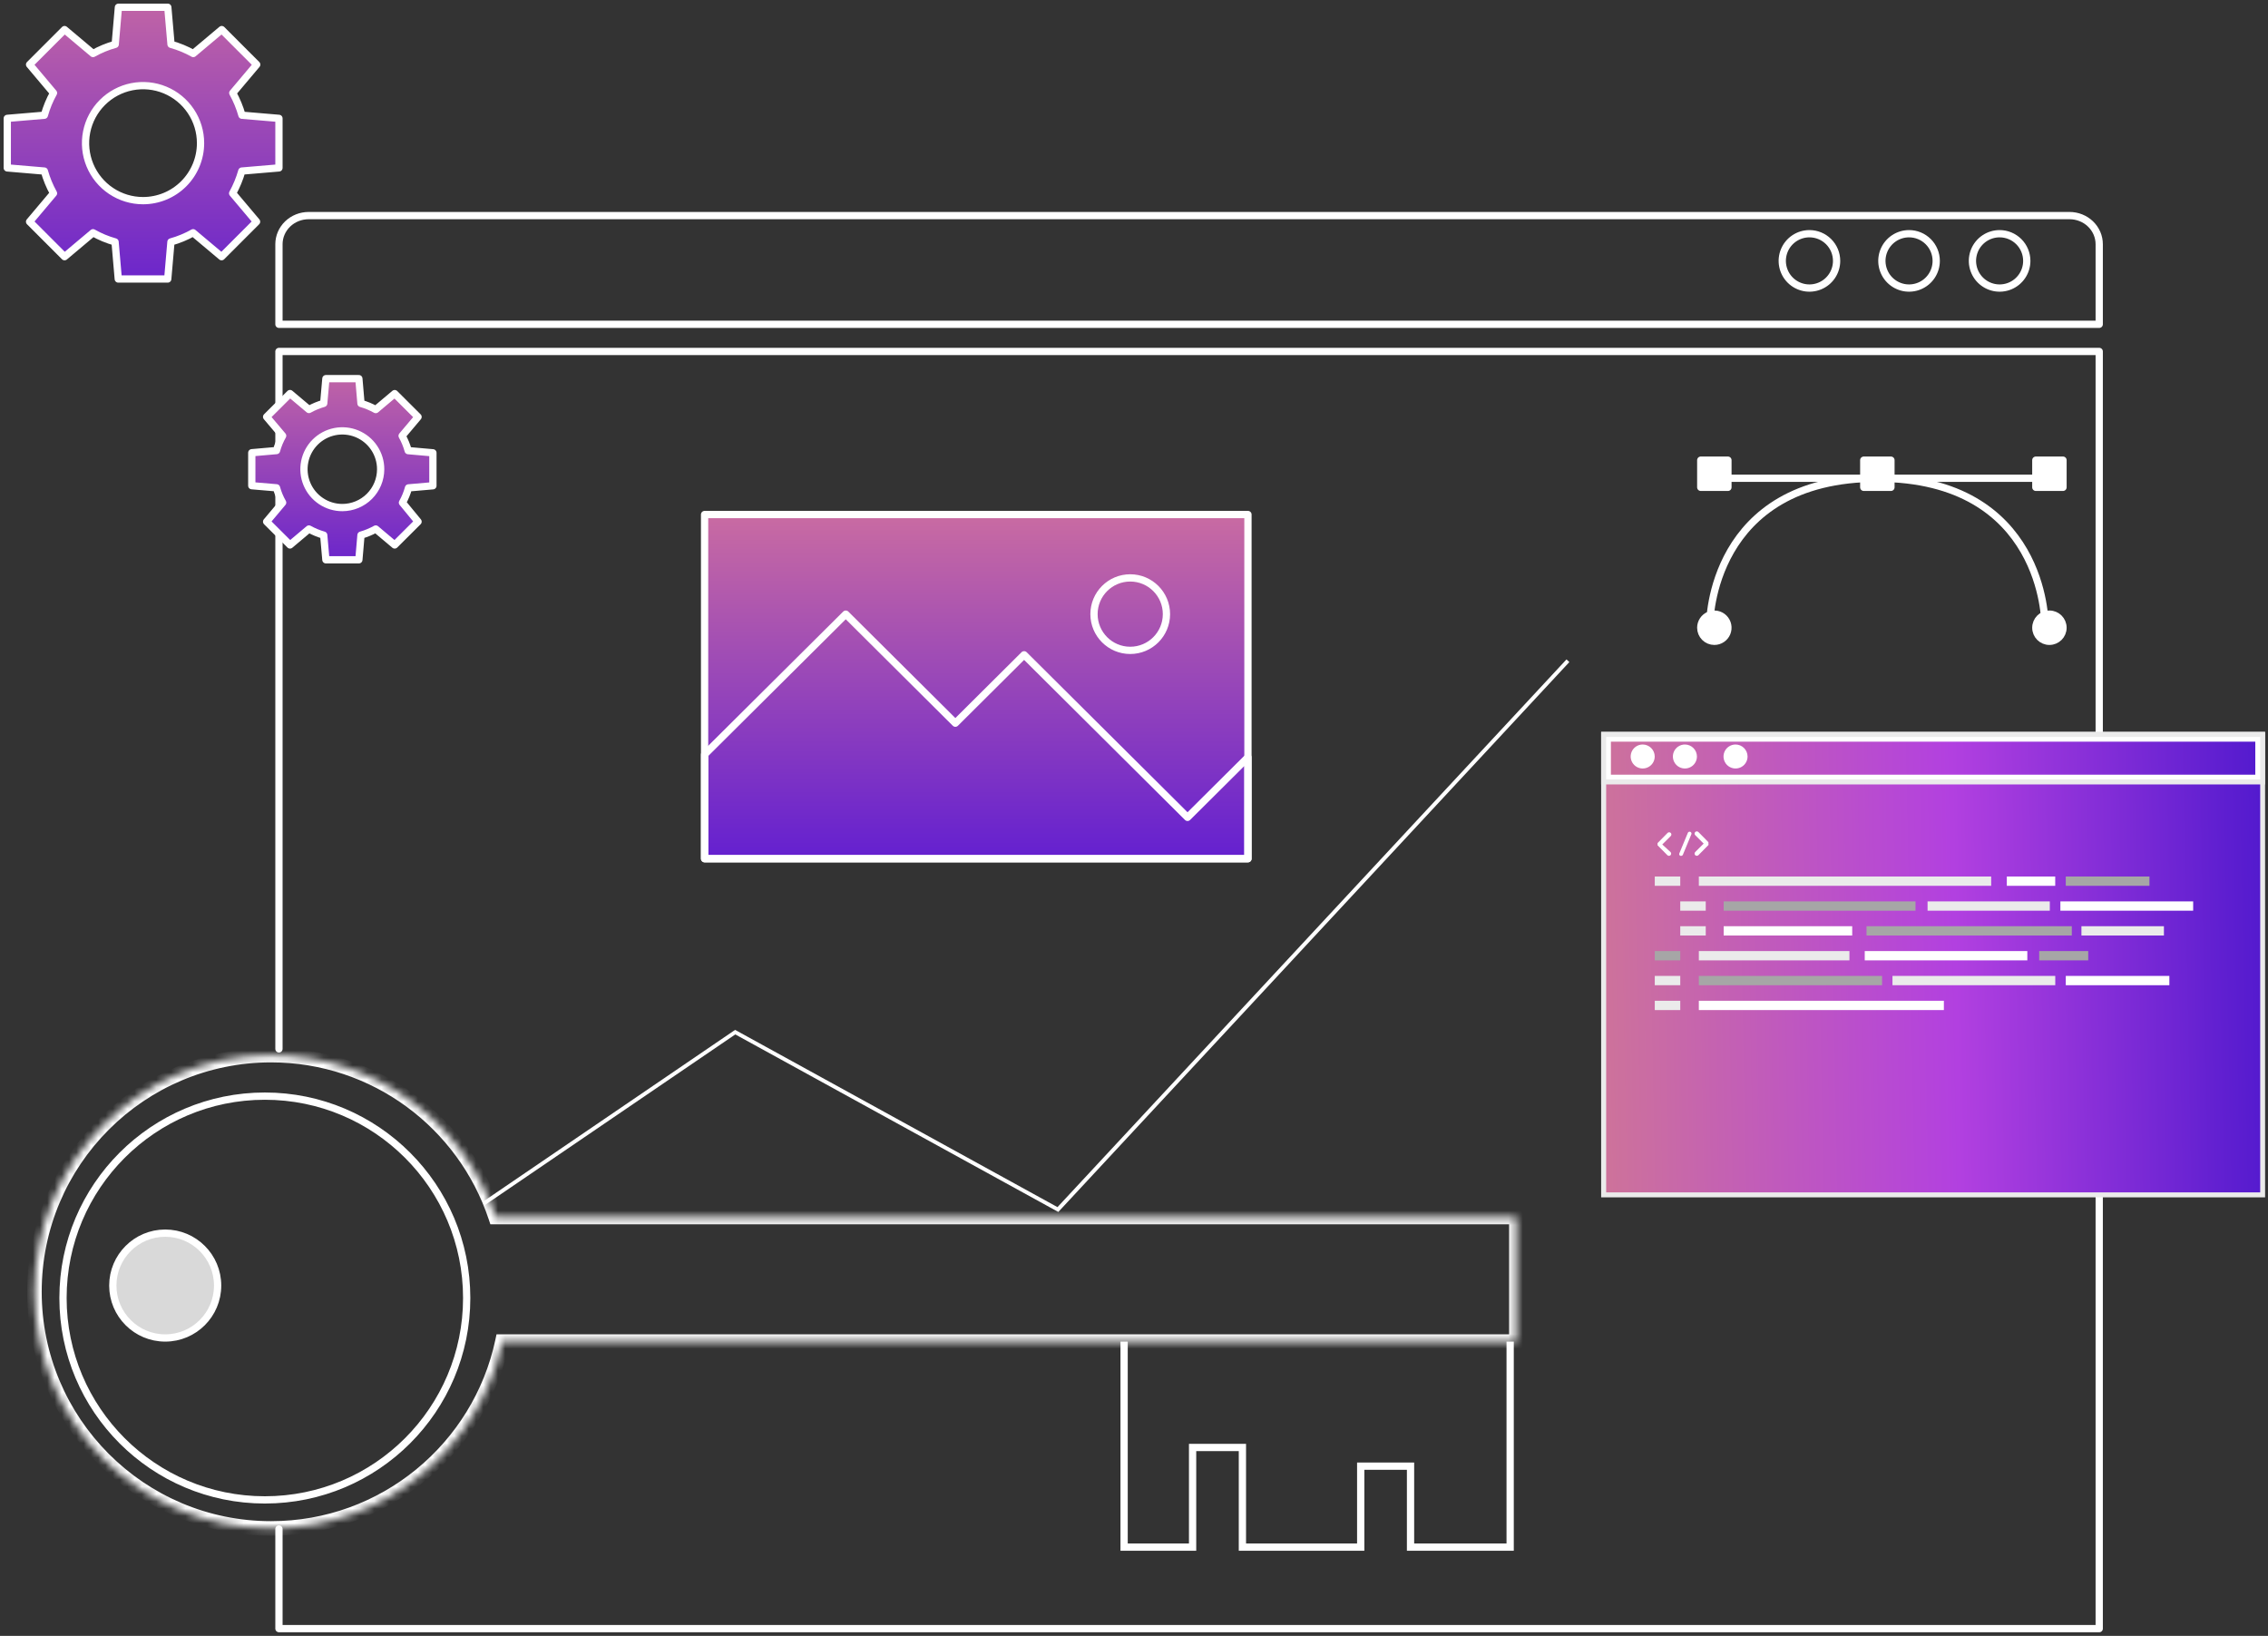 <svg width="312" height="225" viewBox="0 0 312 225" fill="none" xmlns="http://www.w3.org/2000/svg">
<rect x="0" y="0" width="312" height="225" fill="#333333" stroke="none"/>
<path d="M42.459 29.652H284.697C285.78 29.652 286.819 30.067 287.585 30.805C288.351 31.544 288.782 32.545 288.782 33.589V44.602H38.374V33.589C38.374 32.545 38.804 31.544 39.57 30.805C40.336 30.067 41.375 29.652 42.459 29.652Z" stroke="white" stroke-linecap="round" stroke-linejoin="round"/>
<path d="M38.374 210.295V223.999H288.782V48.34H38.374V144.267" stroke="white" stroke-linecap="round" stroke-linejoin="round"/>
<path d="M278.816 35.882C278.816 36.621 278.596 37.344 278.186 37.958C277.775 38.573 277.191 39.052 276.509 39.335C275.826 39.618 275.074 39.692 274.349 39.548C273.624 39.403 272.958 39.047 272.435 38.525C271.913 38.002 271.557 37.336 271.413 36.611C271.268 35.886 271.342 35.135 271.625 34.452C271.908 33.769 272.387 33.185 273.002 32.774C273.616 32.364 274.339 32.145 275.078 32.145C276.069 32.145 277.02 32.538 277.721 33.239C278.422 33.94 278.816 34.891 278.816 35.882Z" stroke="white" stroke-linecap="round" stroke-linejoin="round"/>
<path d="M266.358 35.882C266.358 36.621 266.138 37.344 265.728 37.958C265.317 38.573 264.733 39.052 264.05 39.335C263.368 39.618 262.616 39.692 261.891 39.548C261.166 39.403 260.5 39.047 259.977 38.525C259.455 38.002 259.099 37.336 258.955 36.611C258.81 35.886 258.884 35.135 259.167 34.452C259.45 33.769 259.929 33.185 260.544 32.774C261.158 32.364 261.881 32.145 262.62 32.145C263.611 32.145 264.562 32.538 265.263 33.239C265.964 33.94 266.358 34.891 266.358 35.882Z" stroke="white" stroke-linecap="round" stroke-linejoin="round"/>
<path d="M252.654 35.882C252.654 36.621 252.434 37.344 252.024 37.958C251.613 38.573 251.029 39.052 250.346 39.335C249.663 39.618 248.912 39.692 248.187 39.548C247.462 39.403 246.796 39.047 246.273 38.525C245.751 38.002 245.395 37.336 245.251 36.611C245.106 35.886 245.18 35.135 245.463 34.452C245.746 33.769 246.225 33.185 246.84 32.774C247.454 32.364 248.177 32.145 248.916 32.145C249.907 32.145 250.858 32.538 251.559 33.239C252.26 33.94 252.654 34.891 252.654 35.882Z" stroke="white" stroke-linecap="round" stroke-linejoin="round"/>
<path d="M280.061 65.781H236.458" stroke="white" stroke-linecap="round" stroke-linejoin="round"/>
<path d="M281.307 85.714C281.307 85.714 281.307 65.781 258.279 65.781C235.25 65.781 235.212 85.714 235.212 85.714" stroke="white" stroke-linecap="round" stroke-linejoin="round"/>
<path d="M281.93 88.206C282.962 88.206 283.799 87.37 283.799 86.338C283.799 85.305 282.962 84.469 281.93 84.469C280.898 84.469 280.062 85.305 280.062 86.338C280.062 87.37 280.898 88.206 281.93 88.206Z" fill="white" stroke="white" stroke-linecap="round" stroke-linejoin="round"/>
<path d="M233.967 86.338C233.967 85.968 234.076 85.607 234.282 85.299C234.487 84.992 234.779 84.752 235.12 84.611C235.462 84.47 235.838 84.433 236.2 84.505C236.563 84.577 236.896 84.755 237.157 85.016C237.418 85.277 237.596 85.61 237.668 85.973C237.74 86.335 237.703 86.711 237.562 87.053C237.421 87.394 237.181 87.686 236.874 87.891C236.566 88.097 236.205 88.206 235.836 88.206C235.34 88.206 234.865 88.009 234.514 87.659C234.164 87.308 233.967 86.833 233.967 86.338Z" fill="white" stroke="white" stroke-linecap="round" stroke-linejoin="round"/>
<path d="M280.061 67.027H283.799V63.29H280.061V67.027Z" fill="white" stroke="white" stroke-linecap="round" stroke-linejoin="round"/>
<path d="M256.391 67.027H260.129V63.29H256.391V67.027Z" fill="white" stroke="white" stroke-linecap="round" stroke-linejoin="round"/>
<path d="M233.967 67.027H237.704V63.29H233.967V67.027Z" fill="white" stroke="white" stroke-linecap="round" stroke-linejoin="round"/>
<path d="M38.374 23.094V16.281L33.284 15.848C32.982 14.783 32.559 13.756 32.023 12.788L35.314 8.881L30.503 4.07L26.587 7.361C25.621 6.818 24.594 6.395 23.527 6.1L23.084 1H16.29L15.848 6.1C14.783 6.394 13.759 6.817 12.797 7.361L8.881 4.07L4.07 8.881L7.361 12.788C6.821 13.754 6.398 14.782 6.1 15.848L1 16.281V23.094L6.1 23.527C6.4 24.592 6.823 25.619 7.361 26.587L4.07 30.493L8.881 35.305L12.797 32.014C13.753 32.556 14.771 32.979 15.829 33.274L16.271 38.374H23.074L23.517 33.274C24.581 32.979 25.605 32.556 26.567 32.014L30.484 35.305L35.295 30.493L32.004 26.587C32.538 25.617 32.961 24.591 33.265 23.527L38.374 23.094ZM19.677 27.597C18.113 27.597 16.584 27.133 15.283 26.264C13.982 25.395 12.969 24.159 12.37 22.714C11.771 21.269 11.614 19.678 11.92 18.144C12.225 16.61 12.978 15.2 14.085 14.094C15.191 12.988 16.6 12.235 18.134 11.929C19.669 11.624 21.259 11.781 22.704 12.38C24.15 12.978 25.385 13.992 26.254 15.293C27.123 16.593 27.587 18.123 27.587 19.687C27.587 21.785 26.754 23.797 25.271 25.28C23.787 26.764 21.775 27.597 19.677 27.597Z" fill="url(#paint0_linear_596_8232)" stroke="white" stroke-linecap="round" stroke-linejoin="round"/>
<path d="M59.553 66.812V62.279L56.151 61.979C55.956 61.271 55.676 60.588 55.317 59.946L57.51 57.342L54.296 54.139L51.691 56.331C51.047 55.973 50.365 55.691 49.658 55.488L49.367 52.078H44.832L44.532 55.478C43.824 55.681 43.142 55.964 42.499 56.321L39.894 54.13L36.679 57.333L38.882 59.937C38.516 60.577 38.233 61.26 38.038 61.97L34.637 62.269V66.803L38.038 67.093C38.231 67.804 38.515 68.487 38.882 69.126L36.679 71.749L39.894 74.952L42.499 72.76C43.142 73.118 43.824 73.401 44.532 73.603L44.832 76.994H49.367L49.658 73.603C50.365 73.401 51.047 73.118 51.691 72.76L54.296 74.952L57.51 71.749L55.364 69.135C55.724 68.495 56.004 67.812 56.198 67.103L59.553 66.812ZM47.099 69.81C46.055 69.812 45.034 69.504 44.165 68.925C43.296 68.346 42.618 67.523 42.218 66.559C41.818 65.595 41.712 64.534 41.916 63.51C42.119 62.486 42.621 61.545 43.36 60.807C44.098 60.069 45.039 59.567 46.063 59.364C47.087 59.16 48.149 59.266 49.113 59.666C50.078 60.066 50.902 60.743 51.48 61.612C52.059 62.481 52.368 63.502 52.366 64.546C52.363 65.941 51.808 67.278 50.821 68.265C49.834 69.252 48.495 69.807 47.099 69.81Z" fill="url(#paint1_linear_596_8232)" stroke="white" stroke-linecap="round" stroke-linejoin="round"/>
<path d="M145.587 166.694L145.4 166.588L101.152 142.274L66.698 165.746L66.393 165.312L101.125 141.65L145.475 166.027L215.493 90.699L215.89 91.059L145.587 166.694Z" fill="white"/>
<path d="M171.676 70.766H96.928V118.106H171.676V70.766Z" fill="url(#paint2_linear_596_8232)" stroke="white" stroke-linecap="round" stroke-linejoin="round"/>
<path d="M171.676 104.154L163.365 112.42L140.882 90.059L131.425 99.465L116.347 84.469L96.928 103.774V118.106H171.676V104.154Z" stroke="white" stroke-linecap="round" stroke-linejoin="round"/>
<path d="M155.48 89.451C158.232 89.451 160.464 87.22 160.464 84.468C160.464 81.715 158.232 79.484 155.48 79.484C152.728 79.484 150.497 81.715 150.497 84.468C150.497 87.22 152.728 89.451 155.48 89.451Z" stroke="white" stroke-linecap="round" stroke-linejoin="round"/>
<path d="M311.252 101.008H220.604V164.338H311.252V101.008Z" fill="url(#paint3_linear_596_8232)"/>
<path d="M311.601 164.683H220.263V100.664H311.601V164.683ZM220.953 164H310.928V101.353H220.953V164Z" fill="#EBEBEB"/>
<path d="M221.104 101.508H310.752V107.049H221.104V101.508Z" stroke="white"/>
<path d="M311.601 107.889H220.263V100.664H311.601V107.889ZM220.953 107.205H310.928V101.353H220.953V107.205Z" fill="#EBEBEB"/>
<path d="M227.634 104.042C227.635 104.369 227.539 104.689 227.358 104.961C227.177 105.233 226.919 105.445 226.617 105.571C226.314 105.697 225.982 105.73 225.66 105.667C225.339 105.604 225.044 105.447 224.812 105.217C224.58 104.986 224.422 104.692 224.357 104.372C224.293 104.052 224.326 103.72 224.451 103.418C224.576 103.116 224.788 102.858 225.06 102.677C225.332 102.495 225.652 102.398 225.98 102.398C226.417 102.4 226.836 102.573 227.146 102.881C227.455 103.189 227.631 103.606 227.634 104.042Z" fill="white"/>
<path d="M233.441 104.042C233.442 104.369 233.346 104.689 233.165 104.961C232.984 105.233 232.726 105.445 232.423 105.571C232.121 105.697 231.788 105.73 231.467 105.667C231.146 105.604 230.85 105.447 230.618 105.217C230.387 104.986 230.228 104.692 230.164 104.372C230.1 104.052 230.132 103.72 230.257 103.418C230.382 103.116 230.594 102.858 230.866 102.677C231.139 102.495 231.459 102.398 231.786 102.398C232.223 102.4 232.643 102.573 232.952 102.881C233.262 103.189 233.438 103.606 233.441 104.042Z" fill="white"/>
<path d="M240.405 104.042C240.407 104.369 240.311 104.689 240.129 104.961C239.948 105.233 239.69 105.445 239.388 105.571C239.086 105.697 238.753 105.73 238.432 105.667C238.111 105.604 237.815 105.447 237.583 105.217C237.351 104.986 237.193 104.692 237.129 104.372C237.065 104.052 237.097 103.72 237.222 103.418C237.347 103.116 237.559 102.858 237.831 102.677C238.104 102.495 238.424 102.398 238.751 102.398C239.188 102.4 239.607 102.573 239.917 102.881C240.227 103.189 240.402 103.606 240.405 104.042Z" fill="white"/>
<path d="M231.147 120.555H227.641V121.834H231.147V120.555Z" fill="#EBEBEB"/>
<path d="M273.918 120.555H233.702V121.834H273.918V120.555Z" fill="#EBEBEB"/>
<path d="M282.728 120.555H276.07V121.834H282.728V120.555Z" fill="white"/>
<path d="M295.692 120.555H284.181V121.834H295.692V120.555Z" fill="#A6A6A6"/>
<path d="M234.653 123.977H231.146V125.256H234.653V123.977Z" fill="#EBEBEB"/>
<path d="M263.508 123.977H237.119V125.256H263.508V123.977Z" fill="#A6A6A6"/>
<path d="M258.907 134.227H233.702V135.506H258.907V134.227Z" fill="#A6A6A6"/>
<path d="M254.801 127.391H237.119V128.67H254.801V127.391Z" fill="white"/>
<path d="M287.269 130.809H280.523V132.088H287.269V130.809Z" fill="#A6A6A6"/>
<path d="M285.009 127.391H256.769V128.67H285.009V127.391Z" fill="#A6A6A6"/>
<path d="M267.411 137.645H233.702V138.924H267.411V137.645Z" fill="white"/>
<path d="M301.705 123.977H283.438V125.256H301.705V123.977Z" fill="white"/>
<path d="M281.984 123.977H265.168V125.256H281.984V123.977Z" fill="#EBEBEB"/>
<path d="M297.682 127.391H286.334V128.67H297.682V127.391Z" fill="#EBEBEB"/>
<path d="M234.653 127.391H231.146V128.67H234.653V127.391Z" fill="#EBEBEB"/>
<path d="M231.147 130.809H227.641V132.088H231.147V130.809Z" fill="#A6A6A6"/>
<path d="M254.419 130.809H233.702V132.088H254.419V130.809Z" fill="#EBEBEB"/>
<path d="M282.735 134.227H260.34V135.506H282.735V134.227Z" fill="#EBEBEB"/>
<path d="M298.431 134.227H284.181V135.506H298.431V134.227Z" fill="white"/>
<path d="M278.891 130.809H256.525V132.088H278.891V130.809Z" fill="white"/>
<path d="M231.147 134.227H227.641V135.506H231.147V134.227Z" fill="#EBEBEB"/>
<path d="M231.147 137.645H227.641V138.924H231.147V137.645Z" fill="#EBEBEB"/>
<path d="M229.806 117.19C229.834 117.218 229.857 117.252 229.872 117.289C229.888 117.327 229.896 117.367 229.896 117.407C229.896 117.447 229.888 117.487 229.872 117.524C229.857 117.562 229.834 117.595 229.806 117.624C229.75 117.679 229.675 117.711 229.597 117.711C229.514 117.712 229.435 117.681 229.376 117.624L228.023 116.258C228.021 116.253 228.02 116.248 228.02 116.243C228.02 116.238 228.021 116.233 228.023 116.229C228.019 116.216 228.019 116.201 228.023 116.188C228.023 116.188 228.023 116.188 228.023 116.159V116.125C228.023 116.125 228.023 116.125 228.023 116.096V116.038V115.997C228.023 115.997 228.023 115.997 228.023 115.957C228.023 115.957 228.023 115.957 228.052 115.928L229.405 114.556C229.462 114.5 229.539 114.469 229.62 114.469C229.7 114.469 229.777 114.5 229.835 114.556C229.863 114.584 229.886 114.618 229.901 114.655C229.917 114.693 229.925 114.733 229.925 114.773C229.925 114.813 229.917 114.853 229.901 114.89C229.886 114.928 229.863 114.962 229.835 114.99L228.674 116.148L229.806 117.19Z" fill="white"/>
<path d="M231.03 117.348L232.191 114.546C232.205 114.515 232.224 114.486 232.249 114.462C232.273 114.438 232.302 114.419 232.334 114.406C232.366 114.393 232.4 114.387 232.434 114.387C232.468 114.387 232.502 114.394 232.534 114.407C232.565 114.421 232.594 114.44 232.618 114.464C232.642 114.489 232.661 114.517 232.674 114.549C232.687 114.581 232.694 114.615 232.694 114.649C232.693 114.683 232.686 114.717 232.673 114.749L231.512 117.551C231.492 117.599 231.459 117.64 231.415 117.669C231.372 117.698 231.321 117.713 231.268 117.713C231.236 117.721 231.202 117.721 231.17 117.713C231.134 117.7 231.102 117.681 231.076 117.655C231.049 117.629 231.028 117.597 231.015 117.563C231.002 117.528 230.996 117.491 230.999 117.454C231.001 117.416 231.012 117.38 231.03 117.348Z" fill="white"/>
<path d="M235.023 116.218L234.994 116.253L233.642 117.619C233.583 117.676 233.503 117.707 233.421 117.706C233.341 117.706 233.264 117.675 233.206 117.619C233.178 117.591 233.155 117.557 233.14 117.52C233.124 117.482 233.116 117.442 233.116 117.402C233.116 117.362 233.124 117.322 233.14 117.285C233.155 117.247 233.178 117.214 233.206 117.185L234.367 116.027L233.206 114.869C233.178 114.841 233.155 114.807 233.14 114.77C233.124 114.733 233.116 114.693 233.116 114.652C233.116 114.612 233.124 114.572 233.14 114.535C233.155 114.498 233.178 114.464 233.206 114.435C233.265 114.379 233.343 114.348 233.424 114.348C233.505 114.348 233.583 114.379 233.642 114.435L234.994 115.807L235.023 115.836C235.023 115.836 235.023 115.865 235.023 115.877C235.022 115.892 235.022 115.908 235.023 115.923V116.045C235.023 116.045 235.023 116.079 235.023 116.091C235.036 116.11 235.042 116.132 235.042 116.155C235.042 116.177 235.036 116.199 235.023 116.218Z" fill="white"/>
<mask id="path-51-inside-1_596_8232" fill="white">
<path fill-rule="evenodd" clip-rule="evenodd" d="M69.114 184.524C65.967 199.21 52.913 210.22 37.287 210.22C19.31 210.22 4.737 195.647 4.737 177.671C4.737 159.694 19.31 145.121 37.287 145.121C51.672 145.121 63.877 154.453 68.18 167.392H208.6V184.524H69.114Z"/>
</mask>
<path d="M69.114 184.524V183.524H68.305L68.136 184.314L69.114 184.524ZM68.18 167.392L67.231 167.708L67.459 168.392H68.18V167.392ZM208.6 167.392H209.6V166.392H208.6V167.392ZM208.6 184.524V185.524H209.6V184.524H208.6ZM68.136 184.314C65.086 198.549 52.431 209.22 37.287 209.22V211.22C53.394 211.22 66.848 199.871 70.091 184.733L68.136 184.314ZM37.287 209.22C19.863 209.22 5.737 195.095 5.737 177.671H3.737C3.737 196.2 18.758 211.22 37.287 211.22V209.22ZM5.737 177.671C5.737 160.246 19.863 146.121 37.287 146.121V144.121C18.758 144.121 3.737 159.142 3.737 177.671H5.737ZM37.287 146.121C51.228 146.121 63.06 155.165 67.231 167.708L69.129 167.077C64.694 153.741 52.115 144.121 37.287 144.121V146.121ZM68.18 168.392H208.6V166.392H68.18V168.392ZM207.6 167.392V184.524H209.6V167.392H207.6ZM208.6 183.524H69.114V185.524H208.6V183.524Z" fill="white" mask="url(#path-51-inside-1_596_8232)"/>
<circle cx="22.728" cy="176.815" r="7.209" fill="#D9D9D9" stroke="white"/>
<circle cx="36.434" cy="178.528" r="27.767" stroke="white"/>
<path d="M207.746 184.523V212.79H194.041V201.655H187.188V212.79H170.913V199.085H164.061V212.79H154.639V184.523" stroke="white"/>
<defs>
<linearGradient id="paint0_linear_596_8232" x1="19.687" y1="1" x2="19.687" y2="38.374" gradientUnits="userSpaceOnUse">
<stop stop-color="#BF63A6"/>
<stop offset="1" stop-color="#6C26CB"/>
</linearGradient>
<linearGradient id="paint1_linear_596_8232" x1="47.095" y1="52.078" x2="47.095" y2="76.994" gradientUnits="userSpaceOnUse">
<stop stop-color="#BF63A6"/>
<stop offset="1" stop-color="#6C26CB"/>
</linearGradient>
<linearGradient id="paint2_linear_596_8232" x1="134.302" y1="70.766" x2="134.302" y2="118.106" gradientUnits="userSpaceOnUse">
<stop stop-color="#C96BA2"/>
<stop offset="1" stop-color="#6420D0"/>
</linearGradient>
<linearGradient id="paint3_linear_596_8232" x1="220.843" y1="132.505" x2="311.397" y2="130.759" gradientUnits="userSpaceOnUse">
<stop stop-color="#CD729B"/>
<stop offset="0.532" stop-color="#B240E0"/>
<stop offset="1" stop-color="#531ACE"/>
</linearGradient>
</defs>
</svg>
